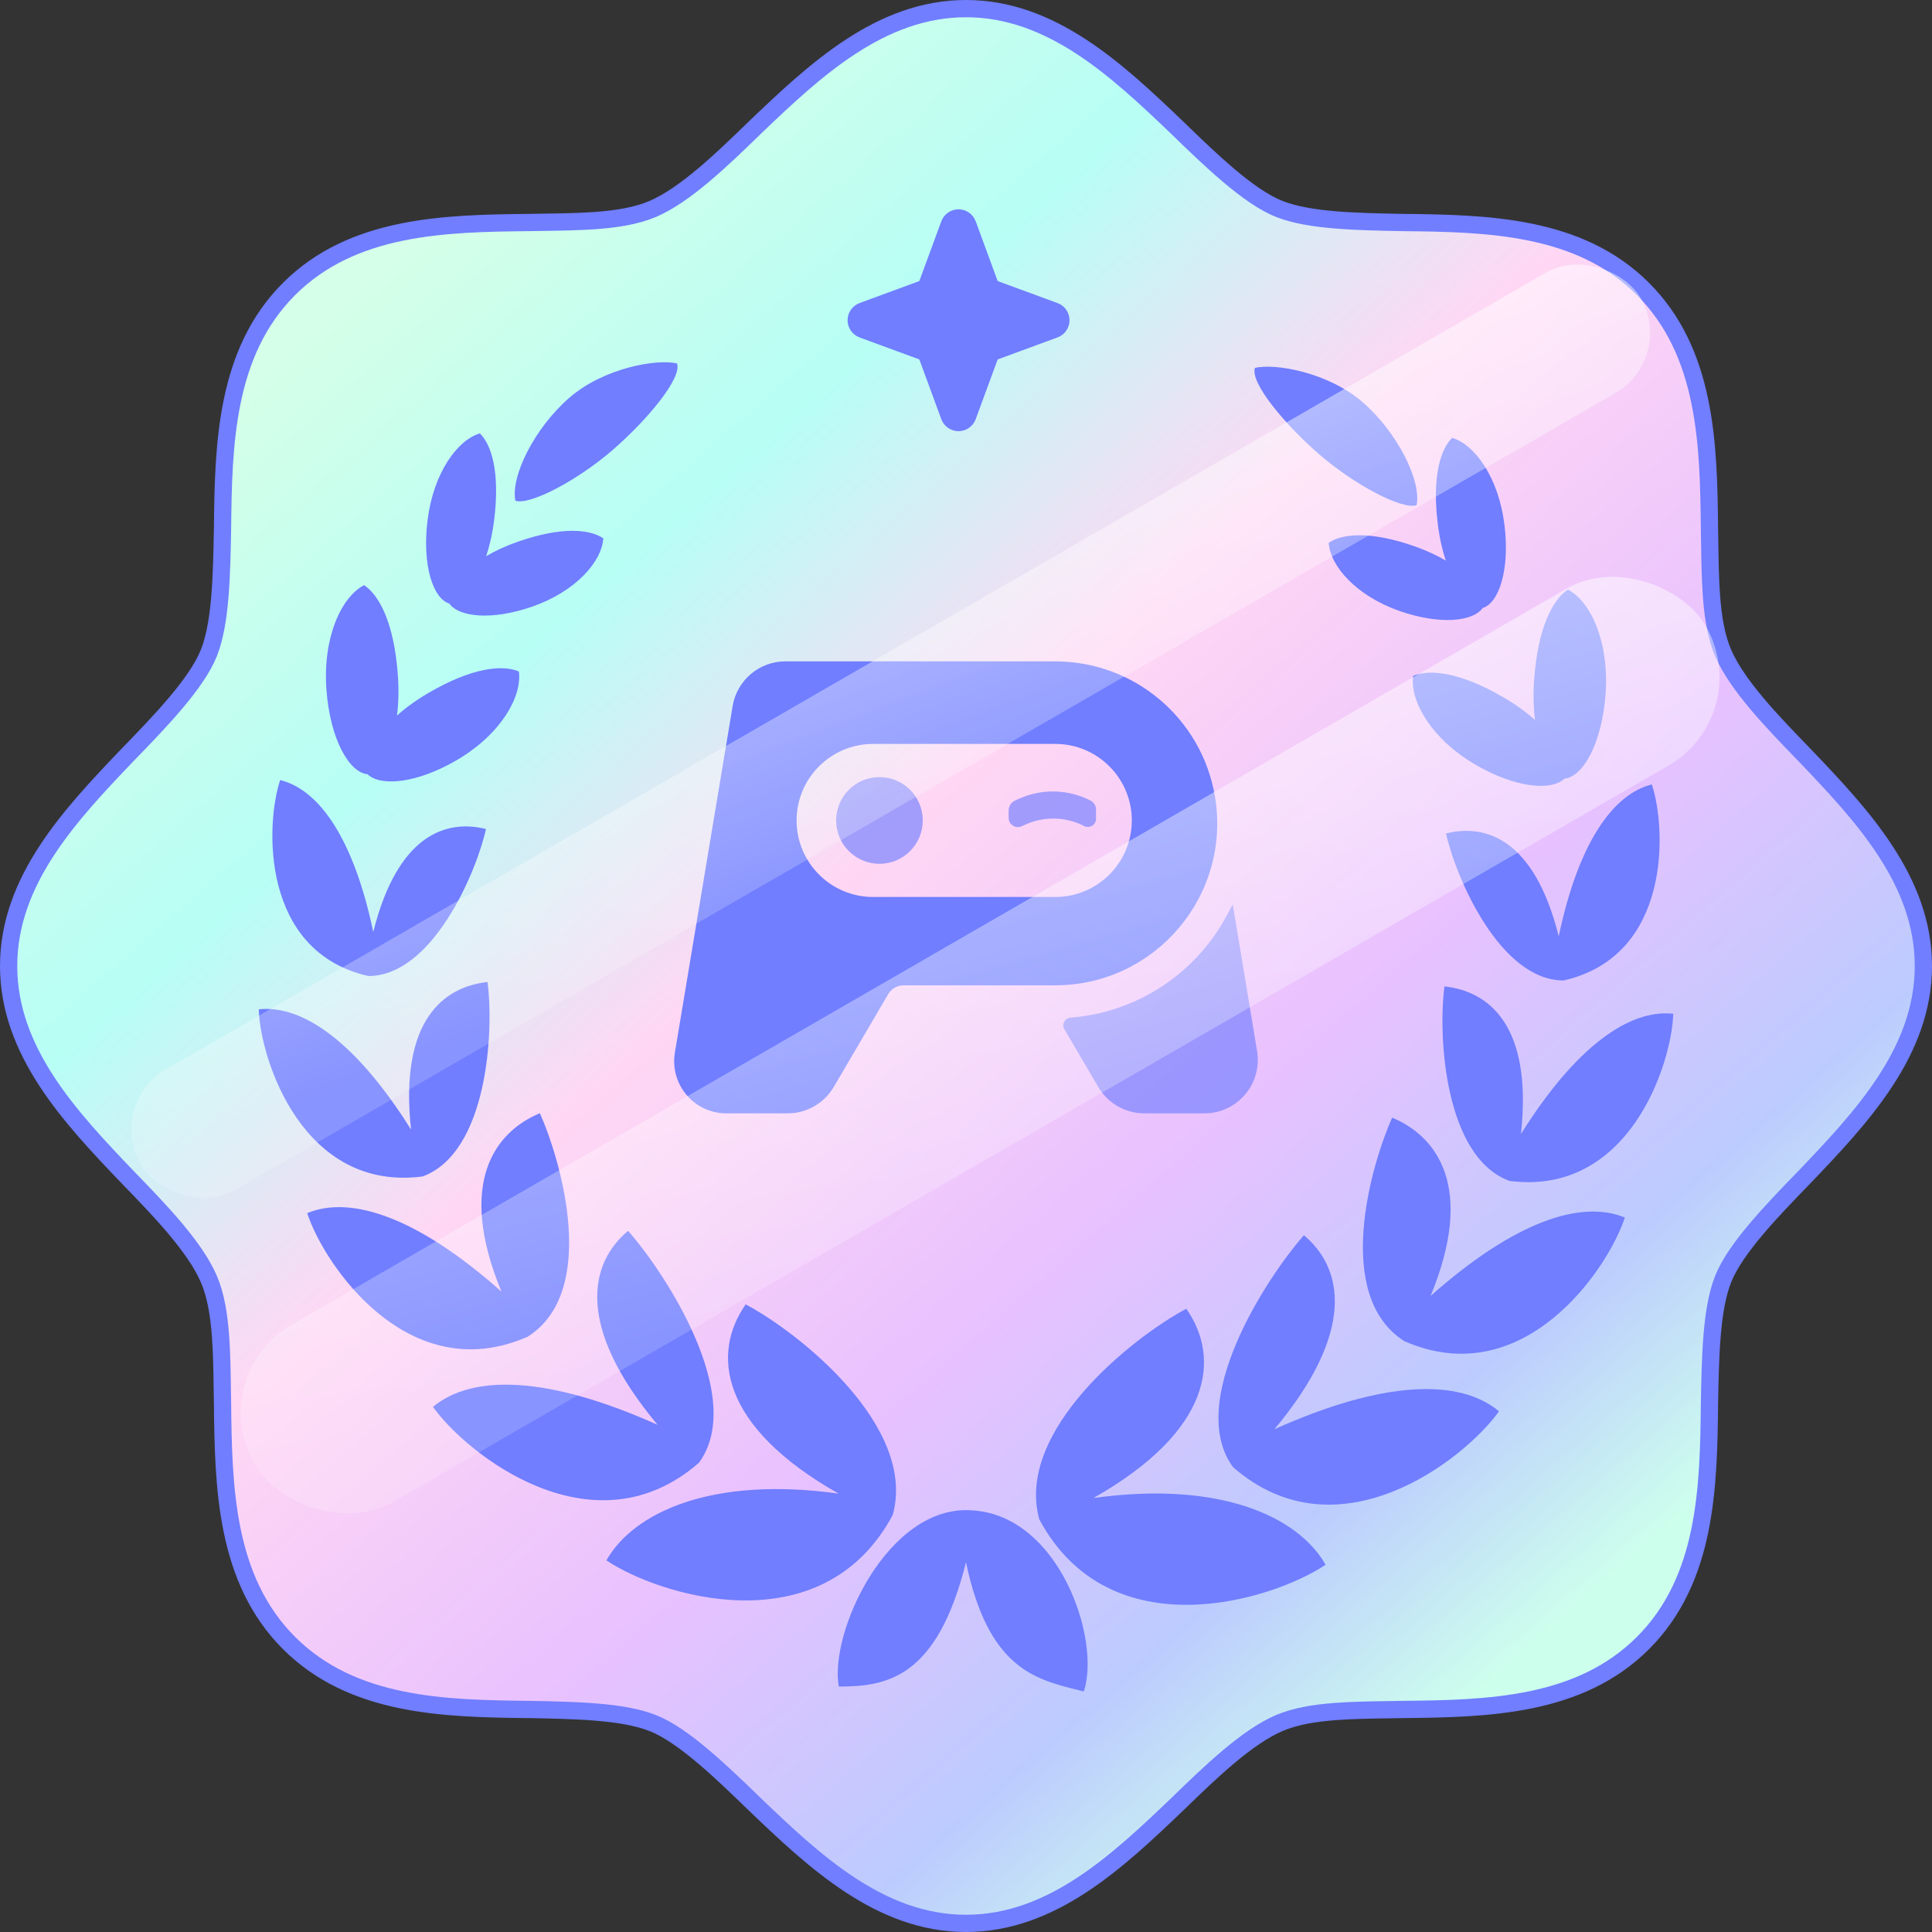 <svg width="112" height="112" viewBox="0 0 112 112" fill="none" xmlns="http://www.w3.org/2000/svg">
<rect x="0" y="0" width="112" height="112" fill="#333333" stroke="none"/>
<path d="M99.1 30.655L99.1 30.659C99.105 30.943 99.11 31.227 99.114 31.511C99.129 32.542 99.144 33.569 99.214 34.524C99.302 35.74 99.482 36.895 99.89 37.847C100.295 38.79 101.008 39.785 101.836 40.772C102.668 41.762 103.642 42.774 104.59 43.748C107.922 47.23 111.5 51.035 111.5 56C111.5 60.965 107.922 64.77 104.59 68.253C103.642 69.226 102.643 70.263 101.799 71.266C100.961 72.26 100.241 73.262 99.885 74.167C99.533 75.061 99.353 76.206 99.252 77.428C99.151 78.655 99.125 80.003 99.1 81.32L99.1 81.328L99.1 81.341L99.1 81.345C99.05 86.236 98.929 91.564 95.246 95.246C91.564 98.929 86.236 99.05 81.345 99.1L81.341 99.1C81.057 99.105 80.773 99.11 80.489 99.114C79.458 99.129 78.431 99.144 77.476 99.214C76.26 99.302 75.105 99.482 74.153 99.89C73.21 100.295 72.215 101.008 71.228 101.836C70.238 102.668 69.227 103.642 68.253 104.59C64.77 107.922 60.965 111.5 56 111.5C51.035 111.5 47.23 107.922 43.748 104.59C42.774 103.642 41.737 102.643 40.734 101.799C39.74 100.961 38.738 100.241 37.833 99.885C36.939 99.533 35.794 99.353 34.572 99.252C33.345 99.151 31.997 99.125 30.68 99.1L30.672 99.1L30.659 99.1L30.655 99.1C25.764 99.05 20.436 98.929 16.754 95.246C13.071 91.564 12.95 86.236 12.9 81.345L12.9 81.341C12.895 81.057 12.89 80.773 12.886 80.489C12.871 79.458 12.856 78.431 12.786 77.476C12.697 76.26 12.518 75.105 12.11 74.153C11.705 73.21 10.992 72.215 10.164 71.228C9.333 70.238 8.359 69.227 7.41 68.253C4.078 64.77 0.5 60.965 0.5 56C0.5 51.035 4.078 47.23 7.41 43.747C8.358 42.774 9.357 41.737 10.201 40.734C11.039 39.74 11.759 38.738 12.115 37.833C12.467 36.939 12.647 35.794 12.748 34.572C12.849 33.346 12.875 31.997 12.899 30.681L12.9 30.672L12.9 30.672L12.9 30.66H12.9L12.9 30.655C12.95 25.764 13.071 20.436 16.754 16.754C20.436 13.071 25.764 12.95 30.655 12.9L30.659 12.9C30.943 12.895 31.227 12.89 31.511 12.886C32.542 12.871 33.569 12.856 34.524 12.786C35.74 12.697 36.895 12.518 37.847 12.11C38.79 11.705 39.785 10.992 40.772 10.164C41.762 9.333 42.773 8.359 43.747 7.41C47.23 4.078 51.035 0.5 56 0.5C60.965 0.5 64.77 4.078 68.253 7.41C69.226 8.358 70.263 9.357 71.266 10.201C72.26 11.039 73.262 11.759 74.167 12.115C75.061 12.467 76.206 12.647 77.428 12.748C78.654 12.849 80.003 12.875 81.319 12.899L81.328 12.9L81.341 12.9L81.345 12.9C86.236 12.95 91.564 13.071 95.246 16.754C98.929 20.436 99.05 25.764 99.1 30.655Z" fill="#D9D9D9"/>
<path d="M99.1 30.655L99.1 30.659C99.105 30.943 99.11 31.227 99.114 31.511C99.129 32.542 99.144 33.569 99.214 34.524C99.302 35.74 99.482 36.895 99.89 37.847C100.295 38.79 101.008 39.785 101.836 40.772C102.668 41.762 103.642 42.774 104.59 43.748C107.922 47.23 111.5 51.035 111.5 56C111.5 60.965 107.922 64.77 104.59 68.253C103.642 69.226 102.643 70.263 101.799 71.266C100.961 72.26 100.241 73.262 99.885 74.167C99.533 75.061 99.353 76.206 99.252 77.428C99.151 78.655 99.125 80.003 99.1 81.32L99.1 81.328L99.1 81.341L99.1 81.345C99.05 86.236 98.929 91.564 95.246 95.246C91.564 98.929 86.236 99.05 81.345 99.1L81.341 99.1C81.057 99.105 80.773 99.11 80.489 99.114C79.458 99.129 78.431 99.144 77.476 99.214C76.26 99.302 75.105 99.482 74.153 99.89C73.21 100.295 72.215 101.008 71.228 101.836C70.238 102.668 69.227 103.642 68.253 104.59C64.77 107.922 60.965 111.5 56 111.5C51.035 111.5 47.23 107.922 43.748 104.59C42.774 103.642 41.737 102.643 40.734 101.799C39.74 100.961 38.738 100.241 37.833 99.885C36.939 99.533 35.794 99.353 34.572 99.252C33.345 99.151 31.997 99.125 30.68 99.1L30.672 99.1L30.659 99.1L30.655 99.1C25.764 99.05 20.436 98.929 16.754 95.246C13.071 91.564 12.95 86.236 12.9 81.345L12.9 81.341C12.895 81.057 12.89 80.773 12.886 80.489C12.871 79.458 12.856 78.431 12.786 77.476C12.697 76.26 12.518 75.105 12.11 74.153C11.705 73.21 10.992 72.215 10.164 71.228C9.333 70.238 8.359 69.227 7.41 68.253C4.078 64.77 0.5 60.965 0.5 56C0.5 51.035 4.078 47.23 7.41 43.747C8.358 42.774 9.357 41.737 10.201 40.734C11.039 39.74 11.759 38.738 12.115 37.833C12.467 36.939 12.647 35.794 12.748 34.572C12.849 33.346 12.875 31.997 12.899 30.681L12.9 30.672L12.9 30.672L12.9 30.66H12.9L12.9 30.655C12.95 25.764 13.071 20.436 16.754 16.754C20.436 13.071 25.764 12.95 30.655 12.9L30.659 12.9C30.943 12.895 31.227 12.89 31.511 12.886C32.542 12.871 33.569 12.856 34.524 12.786C35.74 12.697 36.895 12.518 37.847 12.11C38.79 11.705 39.785 10.992 40.772 10.164C41.762 9.333 42.773 8.359 43.747 7.41C47.23 4.078 51.035 0.5 56 0.5C60.965 0.5 64.77 4.078 68.253 7.41C69.226 8.358 70.263 9.357 71.266 10.201C72.26 11.039 73.262 11.759 74.167 12.115C75.061 12.467 76.206 12.647 77.428 12.748C78.654 12.849 80.003 12.875 81.319 12.899L81.328 12.9L81.341 12.9L81.345 12.9C86.236 12.95 91.564 13.071 95.246 16.754C98.929 20.436 99.05 25.764 99.1 30.655Z" fill="url(#paint0_linear_22082_5326)"/>
<path d="M99.1 30.655L99.1 30.659C99.105 30.943 99.11 31.227 99.114 31.511C99.129 32.542 99.144 33.569 99.214 34.524C99.302 35.74 99.482 36.895 99.89 37.847C100.295 38.79 101.008 39.785 101.836 40.772C102.668 41.762 103.642 42.774 104.59 43.748C107.922 47.23 111.5 51.035 111.5 56C111.5 60.965 107.922 64.77 104.59 68.253C103.642 69.226 102.643 70.263 101.799 71.266C100.961 72.26 100.241 73.262 99.885 74.167C99.533 75.061 99.353 76.206 99.252 77.428C99.151 78.655 99.125 80.003 99.1 81.32L99.1 81.328L99.1 81.341L99.1 81.345C99.05 86.236 98.929 91.564 95.246 95.246C91.564 98.929 86.236 99.05 81.345 99.1L81.341 99.1C81.057 99.105 80.773 99.11 80.489 99.114C79.458 99.129 78.431 99.144 77.476 99.214C76.26 99.302 75.105 99.482 74.153 99.89C73.21 100.295 72.215 101.008 71.228 101.836C70.238 102.668 69.227 103.642 68.253 104.59C64.77 107.922 60.965 111.5 56 111.5C51.035 111.5 47.23 107.922 43.748 104.59C42.774 103.642 41.737 102.643 40.734 101.799C39.74 100.961 38.738 100.241 37.833 99.885C36.939 99.533 35.794 99.353 34.572 99.252C33.345 99.151 31.997 99.125 30.68 99.1L30.672 99.1L30.659 99.1L30.655 99.1C25.764 99.05 20.436 98.929 16.754 95.246C13.071 91.564 12.95 86.236 12.9 81.345L12.9 81.341C12.895 81.057 12.89 80.773 12.886 80.489C12.871 79.458 12.856 78.431 12.786 77.476C12.697 76.26 12.518 75.105 12.11 74.153C11.705 73.21 10.992 72.215 10.164 71.228C9.333 70.238 8.359 69.227 7.41 68.253C4.078 64.77 0.5 60.965 0.5 56C0.5 51.035 4.078 47.23 7.41 43.747C8.358 42.774 9.357 41.737 10.201 40.734C11.039 39.74 11.759 38.738 12.115 37.833C12.467 36.939 12.647 35.794 12.748 34.572C12.849 33.346 12.875 31.997 12.899 30.681L12.9 30.672L12.9 30.672L12.9 30.66H12.9L12.9 30.655C12.95 25.764 13.071 20.436 16.754 16.754C20.436 13.071 25.764 12.95 30.655 12.9L30.659 12.9C30.943 12.895 31.227 12.89 31.511 12.886C32.542 12.871 33.569 12.856 34.524 12.786C35.74 12.697 36.895 12.518 37.847 12.11C38.79 11.705 39.785 10.992 40.772 10.164C41.762 9.333 42.773 8.359 43.747 7.41C47.23 4.078 51.035 0.5 56 0.5C60.965 0.5 64.77 4.078 68.253 7.41C69.226 8.358 70.263 9.357 71.266 10.201C72.26 11.039 73.262 11.759 74.167 12.115C75.061 12.467 76.206 12.647 77.428 12.748C78.654 12.849 80.003 12.875 81.319 12.899L81.328 12.9L81.341 12.9L81.345 12.9C86.236 12.95 91.564 13.071 95.246 16.754C98.929 20.436 99.05 25.764 99.1 30.655Z" stroke="#707EFF"/>
<path fill-rule="evenodd" clip-rule="evenodd" d="M39.251 21.073C39.535 21.925 37.546 24.323 35.533 26.072C33.52 27.822 30.729 29.311 29.877 29.027C29.593 27.606 30.989 24.811 33.002 23.061C35.015 21.311 38.115 20.789 39.251 21.073ZM48.626 97.771C48.057 94.646 51.469 87.211 56.333 87.556C61.409 87.829 63.831 95.048 62.829 98.055C62.734 98.031 62.639 98.008 62.544 97.984C59.958 97.346 57.288 96.686 55.999 90.564C54.329 97.246 51.466 97.771 48.626 97.771ZM28.647 30.14C28.549 30.929 28.388 31.631 28.185 32.241C28.712 31.93 29.33 31.642 30.04 31.396C32.574 30.516 34.194 30.674 34.974 31.209C34.887 32.559 33.377 34.291 30.843 35.171C28.512 35.98 26.599 35.773 26.049 34.989C25.113 34.71 24.46 32.781 24.786 30.159C25.128 27.411 26.513 25.508 27.818 25.125C28.502 25.794 28.989 27.392 28.647 30.14ZM23.014 41.481C23.103 40.783 23.126 39.995 23.063 39.127C22.845 36.106 21.982 34.495 21.106 33.922C19.787 34.611 18.705 36.948 18.923 39.969C19.132 42.854 20.244 44.784 21.307 44.884C22.065 45.608 24.161 45.423 26.49 44.059C29.022 42.575 30.274 40.395 30.08 38.927C29.129 38.52 27.357 38.695 24.825 40.179C24.116 40.594 23.513 41.035 23.014 41.481ZM21.355 56.581C25.048 56.581 27.605 50.616 28.173 48.059C25.9 47.491 23.06 48.343 21.639 54.025C20.503 48.627 18.515 45.787 16.242 45.219C15.39 47.775 15.106 55.161 21.355 56.581ZM28.262 56.928C28.642 59.755 28.273 66.813 24.499 68.201C17.578 69.1 15.091 61.445 15 58.511C17.536 58.237 20.637 60.393 23.828 65.482C23.143 59.141 25.726 57.202 28.262 56.928ZM30.591 77.491C34.707 74.875 32.55 67.35 31.298 64.535C28.752 65.588 26.438 68.51 29.07 74.875C24.22 70.568 20.353 69.273 17.807 70.326C18.79 73.34 23.689 80.521 30.591 77.491ZM36.411 71.353C38.601 73.837 43.273 81.019 40.523 84.793C34.418 90.124 27.08 84.334 25.102 81.559C27.374 79.659 31.759 79.742 38.121 82.599C33.372 76.917 34.138 73.252 36.411 71.353ZM51.751 87.829C53.171 82.716 46.364 77.282 43.228 75.614C41.24 78.455 41.706 82.675 48.618 86.588C41.24 85.556 36.72 87.69 35.154 90.455C38.187 92.494 47.632 95.483 51.751 87.829ZM72.749 21.33C72.465 22.183 74.454 24.58 76.467 26.33C78.48 28.079 81.271 29.568 82.123 29.284C82.407 27.864 81.011 25.068 78.998 23.319C76.986 21.569 73.885 21.046 72.749 21.33ZM83.353 30.397C83.451 31.187 83.612 31.889 83.815 32.499C83.288 32.188 82.67 31.9 81.96 31.653C79.426 30.774 77.807 30.932 77.027 31.466C77.113 32.817 78.624 34.548 81.157 35.428C83.489 36.237 85.402 36.03 85.952 35.246C86.887 34.966 87.54 33.038 87.214 30.416C86.872 27.668 85.487 25.766 84.182 25.382C83.499 26.051 83.011 27.649 83.353 30.397ZM88.986 41.738C88.898 41.04 88.874 40.252 88.937 39.384C89.156 36.363 90.019 34.752 90.894 34.179C92.213 34.868 93.295 37.205 93.077 40.226C92.868 43.11 91.757 45.041 90.694 45.141C89.936 45.865 87.839 45.68 85.511 44.315C82.979 42.832 81.726 40.652 81.921 39.184C82.872 38.777 84.644 38.952 87.176 40.436C87.885 40.851 88.487 41.292 88.986 41.738ZM90.645 56.838C86.952 56.838 84.396 50.873 83.828 48.316C86.1 47.748 88.941 48.6 90.361 54.281C91.497 48.884 93.486 46.044 95.758 45.475C96.61 48.032 96.894 55.418 90.645 56.838ZM83.738 57.184C83.358 60.011 83.727 67.069 87.501 68.457C94.422 69.356 96.909 61.701 97 58.768C94.464 58.494 91.363 60.649 88.172 65.738C88.857 59.398 86.275 57.458 83.738 57.184ZM81.41 77.747C77.294 75.131 79.451 67.606 80.703 64.791C83.249 65.844 85.562 68.766 82.93 75.131C87.781 70.823 91.648 69.529 94.194 70.582C93.211 73.595 88.312 80.776 81.41 77.747ZM75.59 71.609C73.4 74.093 68.728 81.275 71.478 85.049C77.583 90.379 84.92 84.59 86.899 81.815C84.626 79.915 80.242 79.998 73.88 82.855C78.629 77.173 77.862 73.509 75.59 71.609ZM60.251 88.084C58.83 82.971 65.637 77.538 68.772 75.87C70.761 78.71 70.294 82.931 63.383 86.844C70.761 85.812 75.281 87.946 76.846 90.71C73.813 92.749 64.369 95.738 60.251 88.084Z" fill="#707EFF"/>
<g opacity="0.65">
<path d="M50.983 50.076C52.37 50.076 53.494 48.951 53.494 47.563C53.494 46.175 52.37 45.05 50.983 45.05C49.596 45.05 48.472 46.175 48.472 47.563C48.472 48.951 49.596 50.076 50.983 50.076Z" fill="#707EFF"/>
<path d="M62.849 47.886C63.164 48.048 63.538 47.819 63.538 47.466V46.926C63.538 46.709 63.417 46.511 63.224 46.412C61.925 45.744 60.393 45.706 59.063 46.306L58.847 46.404C58.619 46.507 58.472 46.734 58.472 46.985V47.414C58.472 47.801 58.872 48.06 59.225 47.9L59.447 47.8C60.535 47.309 61.788 47.34 62.849 47.886Z" fill="#707EFF"/>
</g>
<path opacity="0.65" d="M72.875 60.935L71.464 52.424L71.103 53.096C69.287 56.474 65.878 58.697 62.054 58.995C61.726 59.021 61.538 59.382 61.704 59.666L63.666 63.011C64.222 63.959 65.24 64.543 66.34 64.543H69.816C71.731 64.543 73.188 62.824 72.875 60.935Z" fill="#707EFF"/>
<path fill-rule="evenodd" clip-rule="evenodd" d="M42.107 64.543H45.659C46.759 64.543 47.777 63.96 48.334 63.011L51.487 57.636C51.675 57.315 52.019 57.119 52.391 57.119H61.172C66.983 57.119 71.399 51.893 70.43 46.163C69.665 41.646 65.753 38.34 61.172 38.34H45.531C44.015 38.34 42.721 39.436 42.472 40.931L39.124 61.021C38.817 62.864 40.238 64.543 42.107 64.543ZM50.615 43.126C48.166 43.126 46.179 45.112 46.179 47.562C46.179 50.013 48.166 51.999 50.615 51.999H61.176C63.626 51.999 65.612 50.013 65.612 47.562C65.612 45.112 63.626 43.126 61.176 43.126H50.615Z" fill="#707EFF"/>
<path d="M62 18.565C62.002 18.783 61.935 18.996 61.81 19.174C61.685 19.353 61.508 19.488 61.303 19.561L57.836 20.836L56.562 24.302C56.486 24.506 56.35 24.681 56.172 24.805C55.994 24.929 55.782 24.995 55.565 24.995C55.349 24.995 55.137 24.929 54.959 24.805C54.781 24.681 54.645 24.506 54.569 24.302L53.294 20.836L49.828 19.561C49.625 19.486 49.449 19.35 49.326 19.172C49.202 18.994 49.135 18.782 49.135 18.565C49.135 18.348 49.202 18.137 49.326 17.958C49.449 17.78 49.625 17.645 49.828 17.569L53.294 16.294L54.569 12.828C54.645 12.624 54.781 12.449 54.959 12.325C55.137 12.201 55.349 12.135 55.565 12.135C55.782 12.135 55.994 12.201 56.172 12.325C56.35 12.449 56.486 12.624 56.562 12.828L57.836 16.294L61.303 17.569C61.508 17.642 61.685 17.777 61.81 17.956C61.935 18.134 62.002 18.347 62 18.565Z" fill="#707EFF"/>
<rect opacity="0.5" x="6.143" y="63.999" width="100.409" height="8.059" rx="4.03" transform="rotate(-30 6.143 63.999)" fill="url(#paint1_linear_22082_5326)"/>
<rect opacity="0.5" x="11.79" y="79.748" width="97.154" height="11.839" rx="5.919" transform="rotate(-30 11.79 79.748)" fill="url(#paint2_linear_22082_5326)"/>
<defs>
<linearGradient id="paint0_linear_22082_5326" x1="19" y1="18" x2="87.5" y2="96.5" gradientUnits="userSpaceOnUse">
<stop stop-color="#D5FFE8"/>
<stop offset="0.215" stop-color="#B7FEF5"/>
<stop offset="0.425" stop-color="#FFD7F4"/>
<stop offset="0.665" stop-color="#E8C1FF"/>
<stop offset="0.865" stop-color="#BCCBFE"/>
<stop offset="1" stop-color="#CDFFED"/>
</linearGradient>
<linearGradient id="paint1_linear_22082_5326" x1="105.613" y1="64.805" x2="102.496" y2="83.737" gradientUnits="userSpaceOnUse">
<stop stop-color="white"/>
<stop offset="1" stop-color="white" stop-opacity="0.34"/>
</linearGradient>
<linearGradient id="paint2_linear_22082_5326" x1="108.036" y1="80.932" x2="101.316" y2="107.817" gradientUnits="userSpaceOnUse">
<stop stop-color="white"/>
<stop offset="1" stop-color="white" stop-opacity="0.34"/>
</linearGradient>
</defs>
</svg>
